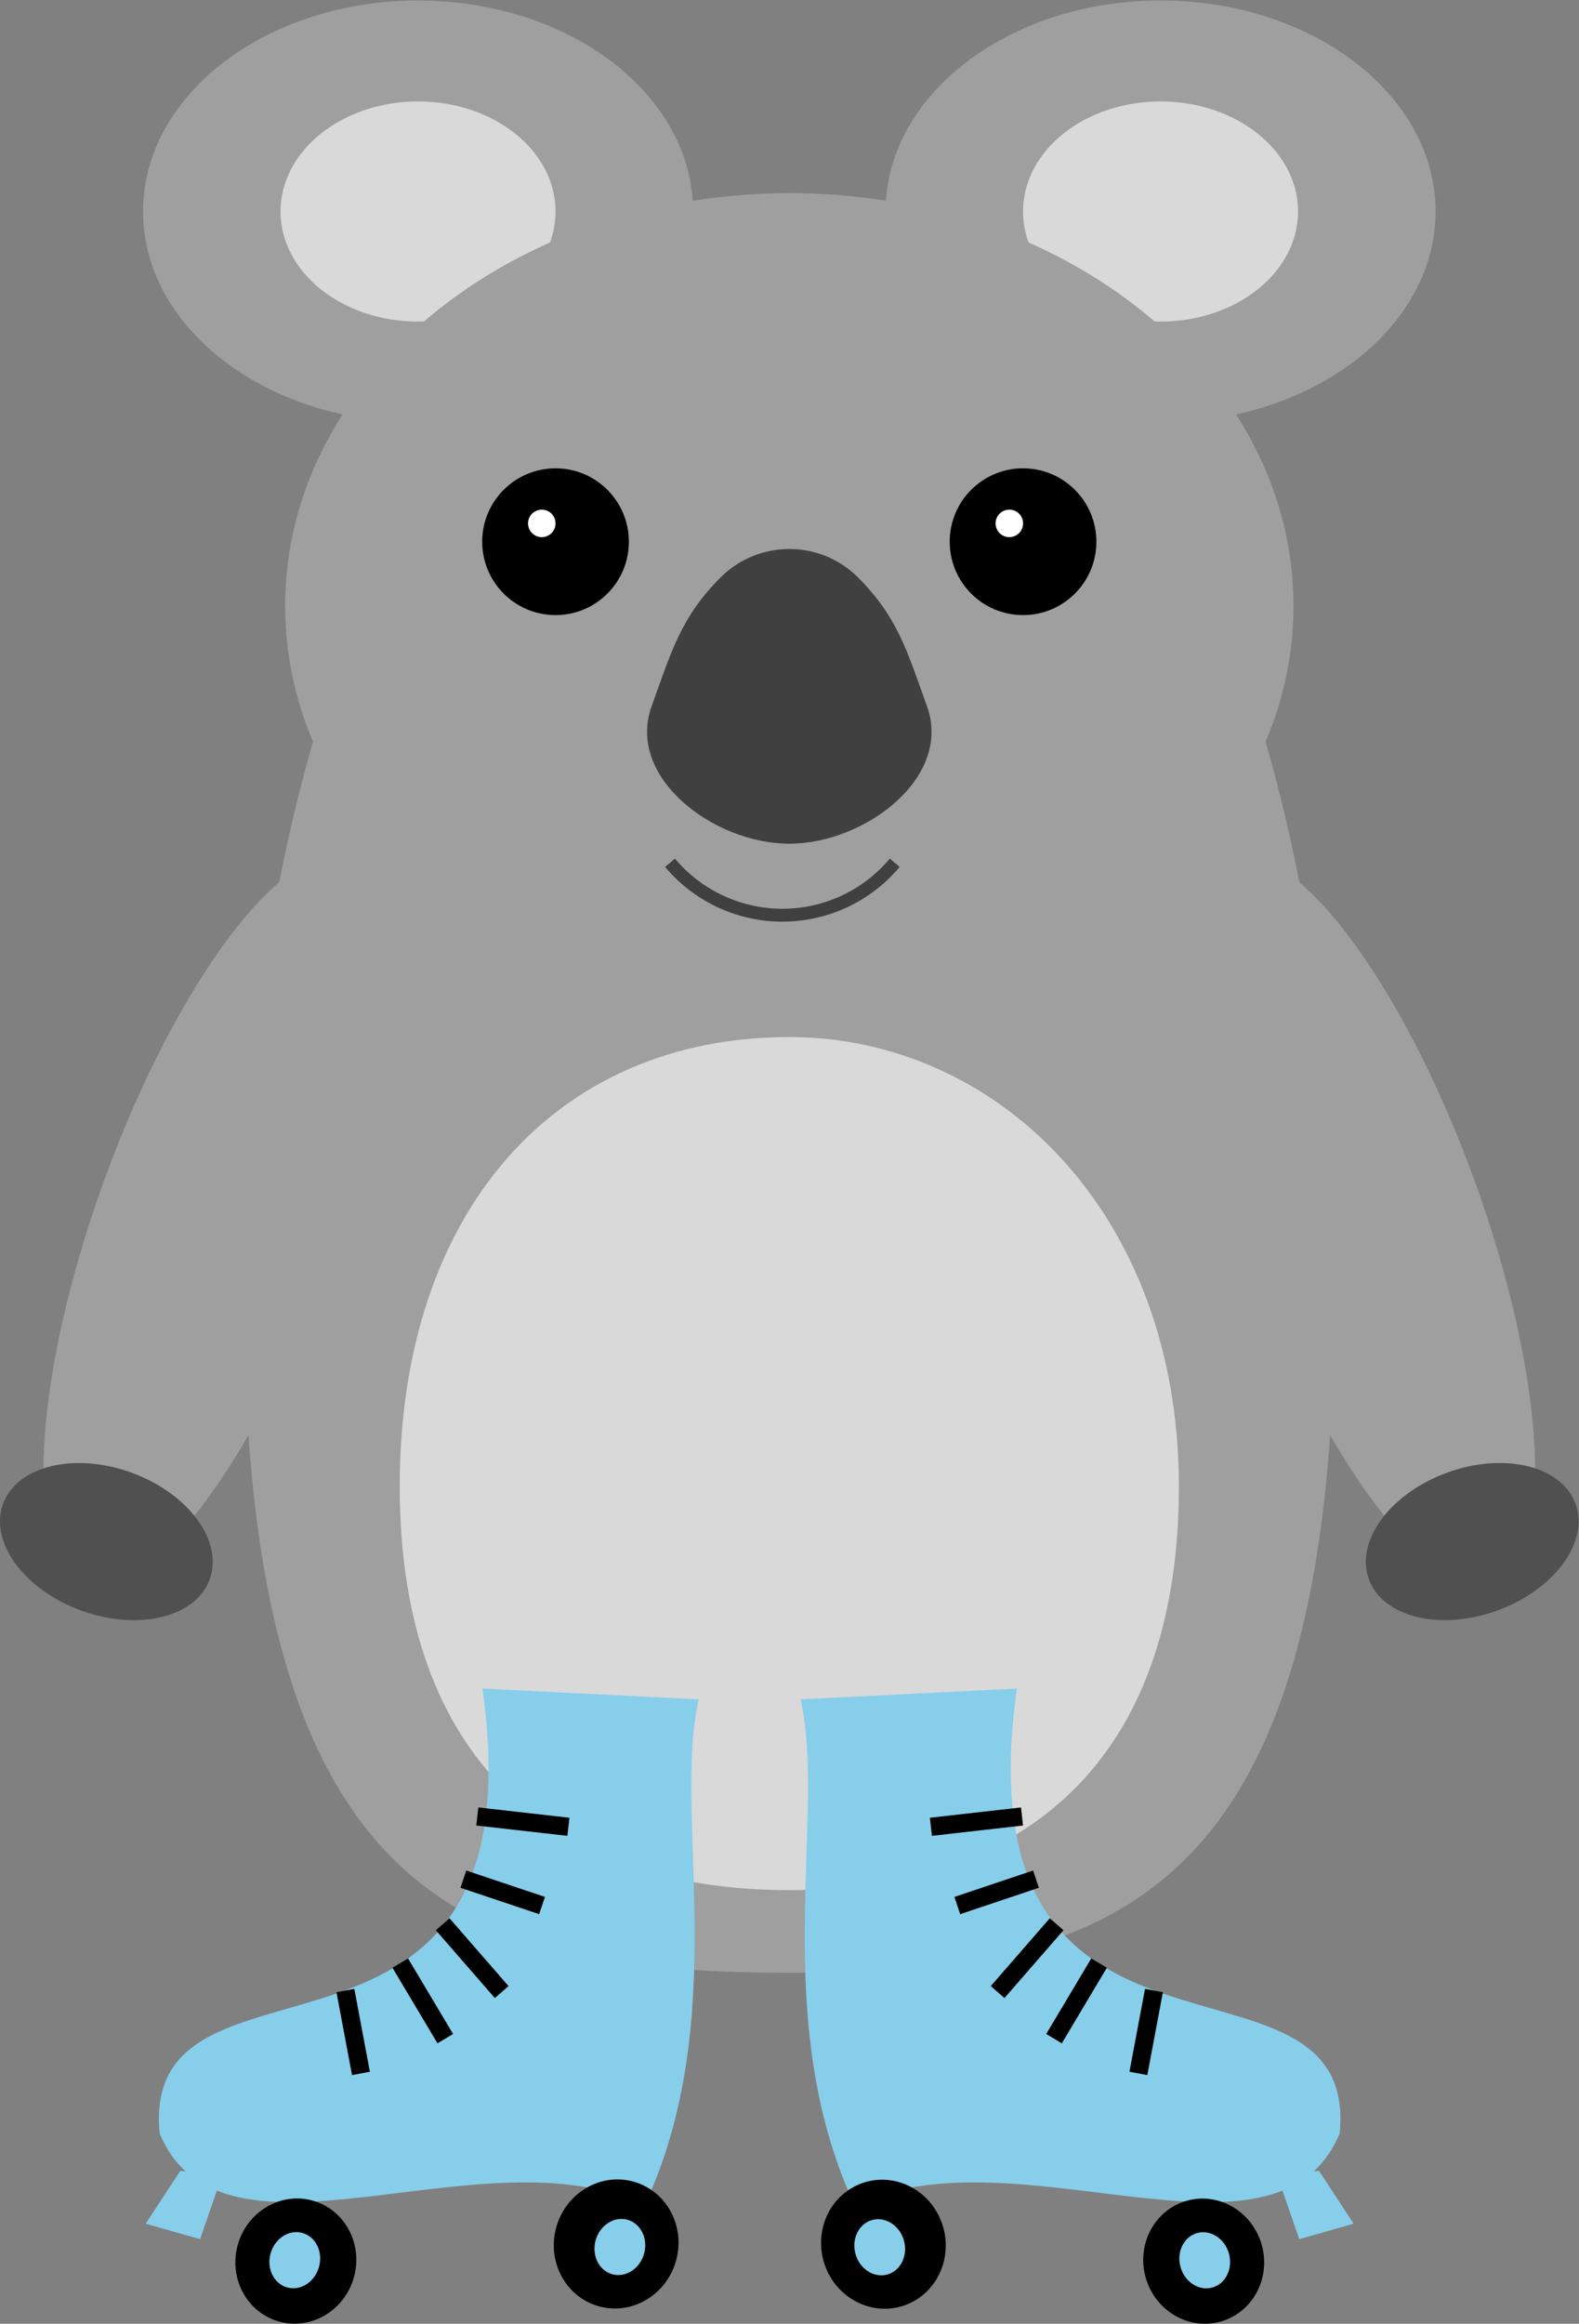 <?xml version="1.0" encoding="UTF-8" standalone="no"?>
<!-- Created with Inkscape (http://www.inkscape.org/) -->

<svg
   xmlns:dc="http://purl.org/dc/elements/1.1/"
   xmlns:cc="http://creativecommons.org/ns#"
   xmlns:rdf="http://www.w3.org/1999/02/22-rdf-syntax-ns#"
   xmlns:svg="http://www.w3.org/2000/svg"
   xmlns="http://www.w3.org/2000/svg"
   xmlns:sodipodi="http://sodipodi.sourceforge.net/DTD/sodipodi-0.dtd"
   xmlns:inkscape="http://www.inkscape.org/namespaces/inkscape"
   version="1.1"
   id="svg2"
   xml:space="preserve"
   width="65.088"
   height="95.722"
   viewBox="0 0 65.088 95.722"
   sodipodi:docname="rollkoala.svg"
   inkscape:version="0.92.2 5c3e80d, 2017-08-06"><rect x="0" y="0" width="65.088" height="95.722" fill="#808080" stroke="none"/><defs
     id="defs6" /><sodipodi:namedview
     pagecolor="#ffffff"
     bordercolor="#666666"
     borderopacity="1"
     objecttolerance="10"
     gridtolerance="10"
     guidetolerance="10"
     inkscape:pageopacity="0"
     inkscape:pageshadow="2"
     inkscape:window-width="640"
     inkscape:window-height="480"
     id="namedview4"
     showgrid="false"
     inkscape:zoom="3.8214827"
     inkscape:cx="40.153464"
     inkscape:cy="16.836927"
     inkscape:current-layer="g10"
     fit-margin-top="0"
     fit-margin-left="0"
     fit-margin-right="0"
     fit-margin-bottom="0" /><g
     id="g10"
     inkscape:groupmode="layer"
     inkscape:label="document"
     transform="matrix(1.333,0,0,-1.333,-6.2624587e-7,83.907)"><g
       id="g28"
       transform="translate(24.408,-3.118)"><path
         d="m 19.985,59.528 c 0,3.601 -3.807,6.52 -8.504,6.52 -4.697,0 -8.504,-2.919 -8.504,-6.52 0,-3.601 3.807,-6.52 8.504,-6.52 4.697,0 8.504,2.919 8.504,6.52 z"
         style="fill:#9f9f9f;fill-opacity:1;fill-rule:nonzero;stroke:none"
         id="path30"
         inkscape:connector-curvature="0" /></g><g
       id="g32"
       transform="translate(24.408,-3.118)"><path
         d="m 15.732,59.528 c 0,1.879 -1.904,3.401 -4.252,3.401 -2.348,0 -4.252,-1.523 -4.252,-3.401 0,-1.879 1.904,-3.401 4.252,-3.401 2.348,0 4.252,1.523 4.252,3.401 z"
         style="fill:#d9d9d9;fill-opacity:1;fill-rule:nonzero;stroke:none"
         id="path34"
         inkscape:connector-curvature="0" /></g><g
       id="g36"
       transform="translate(24.408,-3.118)"><path
         d="m -2.976,59.528 c 0,3.601 -3.807,6.52 -8.504,6.52 -4.697,0 -8.504,-2.919 -8.504,-6.52 0,-3.601 3.807,-6.52 8.504,-6.52 4.697,0 8.504,2.919 8.504,6.52 z"
         style="fill:#9f9f9f;fill-opacity:1;fill-rule:nonzero;stroke:none"
         id="path38"
         inkscape:connector-curvature="0" /></g><g
       id="g40"
       transform="translate(24.408,-3.118)"><path
         d="m -7.229,59.528 c 0,1.879 -1.904,3.401 -4.252,3.401 -2.348,0 -4.252,-1.523 -4.252,-3.401 0,-1.879 1.904,-3.401 4.252,-3.401 2.348,0 4.252,1.523 4.252,3.401 z"
         style="fill:#d9d9d9;fill-opacity:1;fill-rule:nonzero;stroke:none"
         id="path42"
         inkscape:connector-curvature="0" /></g><g
       id="g44"
       transform="translate(24.408,-3.118)"><path
         d="m -13.645,39.534 c -1.913,0.696 -5.286,-3.748 -7.535,-9.927 -2.249,-6.179 -2.522,-11.752 -0.609,-12.448 1.913,-0.696 5.286,3.748 7.535,9.927 2.249,6.179 2.522,11.752 0.609,12.448 z"
         style="fill:#9f9f9f;fill-opacity:1;fill-rule:nonzero;stroke:none"
         id="path46"
         inkscape:connector-curvature="0" /></g><g
       id="g48"
       transform="translate(24.408,-3.118)"><path
         d="m -17.922,17.262 c 0.428,1.177 -0.655,2.652 -2.421,3.294 -1.765,0.643 -3.544,0.209 -3.972,-0.968 -0.428,-1.177 0.655,-2.652 2.421,-3.294 1.765,-0.643 3.544,-0.209 3.972,0.968 z"
         style="fill:#505050;fill-opacity:1;fill-rule:nonzero;stroke:none"
         id="path50"
         inkscape:connector-curvature="0" /></g><g
       id="g52"
       transform="translate(24.408,-3.118)"><path
         d="m 21.789,17.159 c 1.913,0.696 1.64,6.269 -0.609,12.448 -2.249,6.179 -5.622,10.623 -7.535,9.927 -1.913,-0.696 -1.64,-6.269 0.609,-12.448 2.249,-6.179 5.622,-10.623 7.535,-9.927 z"
         style="fill:#9f9f9f;fill-opacity:1;fill-rule:nonzero;stroke:none"
         id="path54"
         inkscape:connector-curvature="0" /></g><g
       id="g56"
       transform="translate(24.408,-3.118)"><path
         d="m 24.315,19.589 c -0.428,1.177 -2.207,1.61 -3.972,0.968 -1.765,-0.643 -2.849,-2.117 -2.421,-3.294 0.428,-1.177 2.207,-1.61 3.972,-0.968 1.765,0.642 2.849,2.117 2.421,3.294 z"
         style="fill:#505050;fill-opacity:1;fill-rule:nonzero;stroke:none"
         id="path58"
         inkscape:connector-curvature="0" /></g><g
       id="g60"
       transform="translate(24.408,-3.118)"><path
         d="M 16.866,26.079 C 16.866,7.37 10.063,5.102 0,5.102 -10.063,5.102 -16.866,7.37 -16.866,26.079 -17.15,44.788 -9.496,59.812 0,59.812 9.496,59.812 17.15,44.788 16.866,26.079 Z"
         style="fill:#9f9f9f;fill-opacity:1;fill-rule:nonzero;stroke:none"
         id="path62"
         inkscape:connector-curvature="0" /></g><g
       id="g64"
       transform="translate(24.408,-3.118)"><path
         d="M 12.047,20.126 C 12.047,11.622 7.229,7.654 0,7.654 c -7.229,0 -12.047,3.969 -12.047,12.473 0,8.504 4.819,13.89 12.047,13.89 6.378,0 12.047,-5.386 12.047,-13.89 z"
         style="fill:#d9d9d9;fill-opacity:1;fill-rule:nonzero;stroke:none"
         id="path66"
         inkscape:connector-curvature="0" /></g><g
       id="g68"
       transform="translate(24.408,-3.118)"><path
         d="m 15.591,47.339 c 0,7.045 -6.98,12.756 -15.591,12.756 -8.611,0 -15.591,-5.711 -15.591,-12.756 0,-7.045 6.98,-12.756 15.591,-12.756 8.611,0 15.591,5.711 15.591,12.756 z"
         style="fill:#9f9f9f;fill-opacity:1;fill-rule:nonzero;stroke:none"
         id="path70"
         inkscape:connector-curvature="0" /></g><g
       id="g72"
       transform="translate(24.408,-3.118)"><path
         d="M -4.255,44.246 C -5.057,42.047 -2.344,39.992 0,39.992 c 2.344,0 5.057,2.055 4.255,4.255 -0.598,1.65 -0.89,2.733 -2.129,3.972 -1.173,1.173 -3.078,1.173 -4.252,0 -1.239,-1.239 -1.531,-2.322 -2.129,-3.972 z"
         style="fill:#404040;fill-opacity:1;fill-rule:nonzero;stroke:none"
         id="path74"
         inkscape:connector-curvature="0" /></g><g
       id="g76"
       transform="translate(24.408,-3.118)"><path
         d="m -4.961,49.324 c 0,1.252 -1.015,2.268 -2.268,2.268 -1.252,0 -2.268,-1.015 -2.268,-2.268 0,-1.252 1.015,-2.268 2.268,-2.268 1.252,0 2.268,1.015 2.268,2.268 z"
         style="fill:#000000;fill-opacity:1;fill-rule:nonzero;stroke:none"
         id="path78"
         inkscape:connector-curvature="0" /></g><g
       id="g80"
       transform="translate(24.408,-3.118)"><path
         d="m 9.496,49.324 c 0,1.252 -1.015,2.268 -2.268,2.268 -1.252,0 -2.268,-1.015 -2.268,-2.268 0,-1.252 1.015,-2.268 2.268,-2.268 1.252,0 2.268,1.015 2.268,2.268 z"
         style="fill:#000000;fill-opacity:1;fill-rule:nonzero;stroke:none"
         id="path82"
         inkscape:connector-curvature="0" /></g><g
       id="g84"
       transform="translate(24.408,-3.118)"><path
         d="m -7.229,49.89 c 0,0.235 -0.19,0.425 -0.425,0.425 -0.235,0 -0.425,-0.19 -0.425,-0.425 0,-0.235 0.19,-0.425 0.425,-0.425 0.235,0 0.425,0.19 0.425,0.425 z"
         style="fill:#ffffff;fill-opacity:1;fill-rule:nonzero;stroke:none"
         id="path86"
         inkscape:connector-curvature="0" /></g><g
       id="g88"
       transform="translate(24.408,-3.118)"><path
         d="m 7.229,49.89 c 0,0.235 -0.19,0.425 -0.425,0.425 -0.235,0 -0.425,-0.19 -0.425,-0.425 0,-0.235 0.19,-0.425 0.425,-0.425 0.235,0 0.425,0.19 0.425,0.425 z"
         style="fill:#ffffff;fill-opacity:1;fill-rule:nonzero;stroke:none"
         id="path90"
         inkscape:connector-curvature="0" /></g><g
       id="g92"
       transform="translate(24.408,-3.118)"><path
         d="M 3.26,39.402 C 2.219,38.161 0.594,37.569 -1.002,37.851 c -1.05,0.185 -2.002,0.735 -2.687,1.551"
         style="fill:none;stroke:#404040;stroke-width:0.399;stroke-linecap:butt;stroke-linejoin:miter;stroke-miterlimit:10;stroke-dasharray:none;stroke-opacity:1"
         id="path94"
         inkscape:connector-curvature="0" /></g><path
       sodipodi:nodetypes="ccccc"
       inkscape:connector-curvature="0"
       id="path287"
       d="m 14.919,10.766 6.69,-0.334 c -0.82,-3.507 1.029,-9.837 -1.675,-15.637 -4.975,2.397 -13.038,-2.439 -14.997,2.22 -0.627,6.47 11.839,0.472 9.982,13.751 z"
       style="fill:#87ceeb;fill-rule:evenodd;stroke:none;stroke-width:0.375;stroke-linecap:butt;stroke-linejoin:miter;stroke-opacity:1" /><path
       inkscape:connector-curvature="0"
       id="path289"
       d="m 11.162,-1.127 -0.481,2.561"
       style="fill:none;fill-rule:evenodd;stroke:#000000;stroke-width:0.562;stroke-linecap:butt;stroke-linejoin:miter;stroke-opacity:1" /><path
       inkscape:connector-curvature="0"
       id="path291"
       d="M 13.77,-0.053 12.377,2.283"
       style="fill:none;fill-rule:evenodd;stroke:#000000;stroke-width:0.562;stroke-linecap:butt;stroke-linejoin:miter;stroke-opacity:1" /><path
       inkscape:connector-curvature="0"
       id="path293"
       d="m 15.514,1.387 -1.825,2.096"
       style="fill:none;fill-rule:evenodd;stroke:#000000;stroke-width:0.562;stroke-linecap:butt;stroke-linejoin:miter;stroke-opacity:1" /><path
       inkscape:connector-curvature="0"
       id="path295"
       d="m 16.762,4.061 -2.433,0.815 v 0"
       style="fill:none;fill-rule:evenodd;stroke:#000000;stroke-width:0.562;stroke-linecap:butt;stroke-linejoin:miter;stroke-opacity:1" /><path
       inkscape:connector-curvature="0"
       id="path297"
       d="m 17.577,6.494 -2.817,0.319"
       style="fill:none;fill-rule:evenodd;stroke:#000000;stroke-width:0.562;stroke-linecap:butt;stroke-linejoin:miter;stroke-opacity:1" /><ellipse
       ry="1.939"
       rx="1.864"
       transform="matrix(0.962,-0.274,-0.274,-0.962,0,0)"
       cy="4.154"
       cx="10.693"
       id="ellipse299"
       style="opacity:1;fill:#000000;fill-opacity:1;fill-rule:evenodd;stroke:none;stroke-width:0.375;stroke-linecap:round;stroke-linejoin:round;stroke-miterlimit:4;stroke-dasharray:none;stroke-dashoffset:0;stroke-opacity:1" /><ellipse
       style="opacity:1;fill:#000000;fill-opacity:1;fill-rule:evenodd;stroke:none;stroke-width:0.375;stroke-linecap:round;stroke-linejoin:round;stroke-miterlimit:4;stroke-dasharray:none;stroke-dashoffset:0;stroke-opacity:1"
       id="ellipse301"
       cx="20.072"
       cy="0.933"
       transform="matrix(0.962,-0.274,-0.274,-0.962,0,0)"
       rx="1.922"
       ry="1.999" /><ellipse
       ry="0.874"
       rx="0.777"
       transform="matrix(0.962,-0.274,-0.274,-0.962,0,0)"
       cy="4.137"
       cx="10.654"
       id="ellipse303"
       style="opacity:1;fill:#87ceeb;fill-opacity:1;fill-rule:evenodd;stroke:none;stroke-width:0.375;stroke-linecap:round;stroke-linejoin:round;stroke-miterlimit:4;stroke-dasharray:none;stroke-dashoffset:0;stroke-opacity:1" /><ellipse
       style="opacity:1;fill:#87ceeb;fill-opacity:1;fill-rule:evenodd;stroke:none;stroke-width:0.375;stroke-linecap:round;stroke-linejoin:round;stroke-miterlimit:4;stroke-dasharray:none;stroke-dashoffset:0;stroke-opacity:1"
       id="ellipse305"
       cx="20.208"
       cy="0.992"
       transform="matrix(0.962,-0.274,-0.274,-0.962,0,0)"
       rx="0.777"
       ry="0.874" /><path
       inkscape:connector-curvature="0"
       id="path307"
       d="m 5.577,-4.137 -1.072,-1.633 1.681,-0.48 0.688,1.985 z"
       style="fill:#87ceeb;fill-rule:evenodd;stroke:none;stroke-width:0.75px;stroke-linecap:butt;stroke-linejoin:miter;stroke-opacity:1" /><path
       style="fill:#87ceeb;fill-rule:evenodd;stroke:none;stroke-width:0.375;stroke-linecap:butt;stroke-linejoin:miter;stroke-opacity:1"
       d="m 31.445,10.766 -6.69,-0.334 c 0.82,-3.507 -1.029,-9.837 1.675,-15.637 4.975,2.397 13.038,-2.439 14.997,2.22 0.627,6.47 -11.839,0.472 -9.982,13.751 z"
       id="path309"
       inkscape:connector-curvature="0"
       sodipodi:nodetypes="ccccc" /><path
       style="fill:none;fill-rule:evenodd;stroke:#000000;stroke-width:0.562;stroke-linecap:butt;stroke-linejoin:miter;stroke-opacity:1"
       d="m 35.203,-1.127 0.481,2.561"
       id="path311"
       inkscape:connector-curvature="0" /><path
       style="fill:none;fill-rule:evenodd;stroke:#000000;stroke-width:0.562;stroke-linecap:butt;stroke-linejoin:miter;stroke-opacity:1"
       d="M 32.594,-0.053 33.987,2.283"
       id="path313"
       inkscape:connector-curvature="0" /><path
       style="fill:none;fill-rule:evenodd;stroke:#000000;stroke-width:0.562;stroke-linecap:butt;stroke-linejoin:miter;stroke-opacity:1"
       d="m 30.85,1.387 1.825,2.096"
       id="path315"
       inkscape:connector-curvature="0" /><path
       style="fill:none;fill-rule:evenodd;stroke:#000000;stroke-width:0.562;stroke-linecap:butt;stroke-linejoin:miter;stroke-opacity:1"
       d="m 29.603,4.061 2.433,0.815 v 0"
       id="path317"
       inkscape:connector-curvature="0" /><path
       style="fill:none;fill-rule:evenodd;stroke:#000000;stroke-width:0.562;stroke-linecap:butt;stroke-linejoin:miter;stroke-opacity:1"
       d="m 28.787,6.494 2.817,0.319"
       id="path319"
       inkscape:connector-curvature="0" /><ellipse
       style="opacity:1;fill:#000000;fill-opacity:1;fill-rule:evenodd;stroke:none;stroke-width:0.375;stroke-linecap:round;stroke-linejoin:round;stroke-miterlimit:4;stroke-dasharray:none;stroke-dashoffset:0;stroke-opacity:1"
       id="ellipse321"
       cx="-33.892"
       cy="16.877"
       transform="rotate(-164.073)"
       rx="1.864"
       ry="1.939" /><ellipse
       ry="1.999"
       rx="1.922"
       transform="rotate(-164.073)"
       cy="13.656"
       cx="-24.512"
       id="ellipse323"
       style="opacity:1;fill:#000000;fill-opacity:1;fill-rule:evenodd;stroke:none;stroke-width:0.375;stroke-linecap:round;stroke-linejoin:round;stroke-miterlimit:4;stroke-dasharray:none;stroke-dashoffset:0;stroke-opacity:1" /><ellipse
       style="opacity:1;fill:#87ceeb;fill-opacity:1;fill-rule:evenodd;stroke:none;stroke-width:0.375;stroke-linecap:round;stroke-linejoin:round;stroke-miterlimit:4;stroke-dasharray:none;stroke-dashoffset:0;stroke-opacity:1"
       id="ellipse325"
       cx="-33.93"
       cy="16.86"
       transform="rotate(-164.073)"
       rx="0.777"
       ry="0.874" /><ellipse
       ry="0.874"
       rx="0.777"
       transform="rotate(-164.073)"
       cy="13.715"
       cx="-24.376"
       id="ellipse327"
       style="opacity:1;fill:#87ceeb;fill-opacity:1;fill-rule:evenodd;stroke:none;stroke-width:0.375;stroke-linecap:round;stroke-linejoin:round;stroke-miterlimit:4;stroke-dasharray:none;stroke-dashoffset:0;stroke-opacity:1" /><path
       style="fill:#87ceeb;fill-rule:evenodd;stroke:none;stroke-width:0.75px;stroke-linecap:butt;stroke-linejoin:miter;stroke-opacity:1"
       d="m 40.787,-4.137 1.072,-1.633 -1.681,-0.48 -0.688,1.985 z"
       id="path329"
       inkscape:connector-curvature="0" /></g></svg>